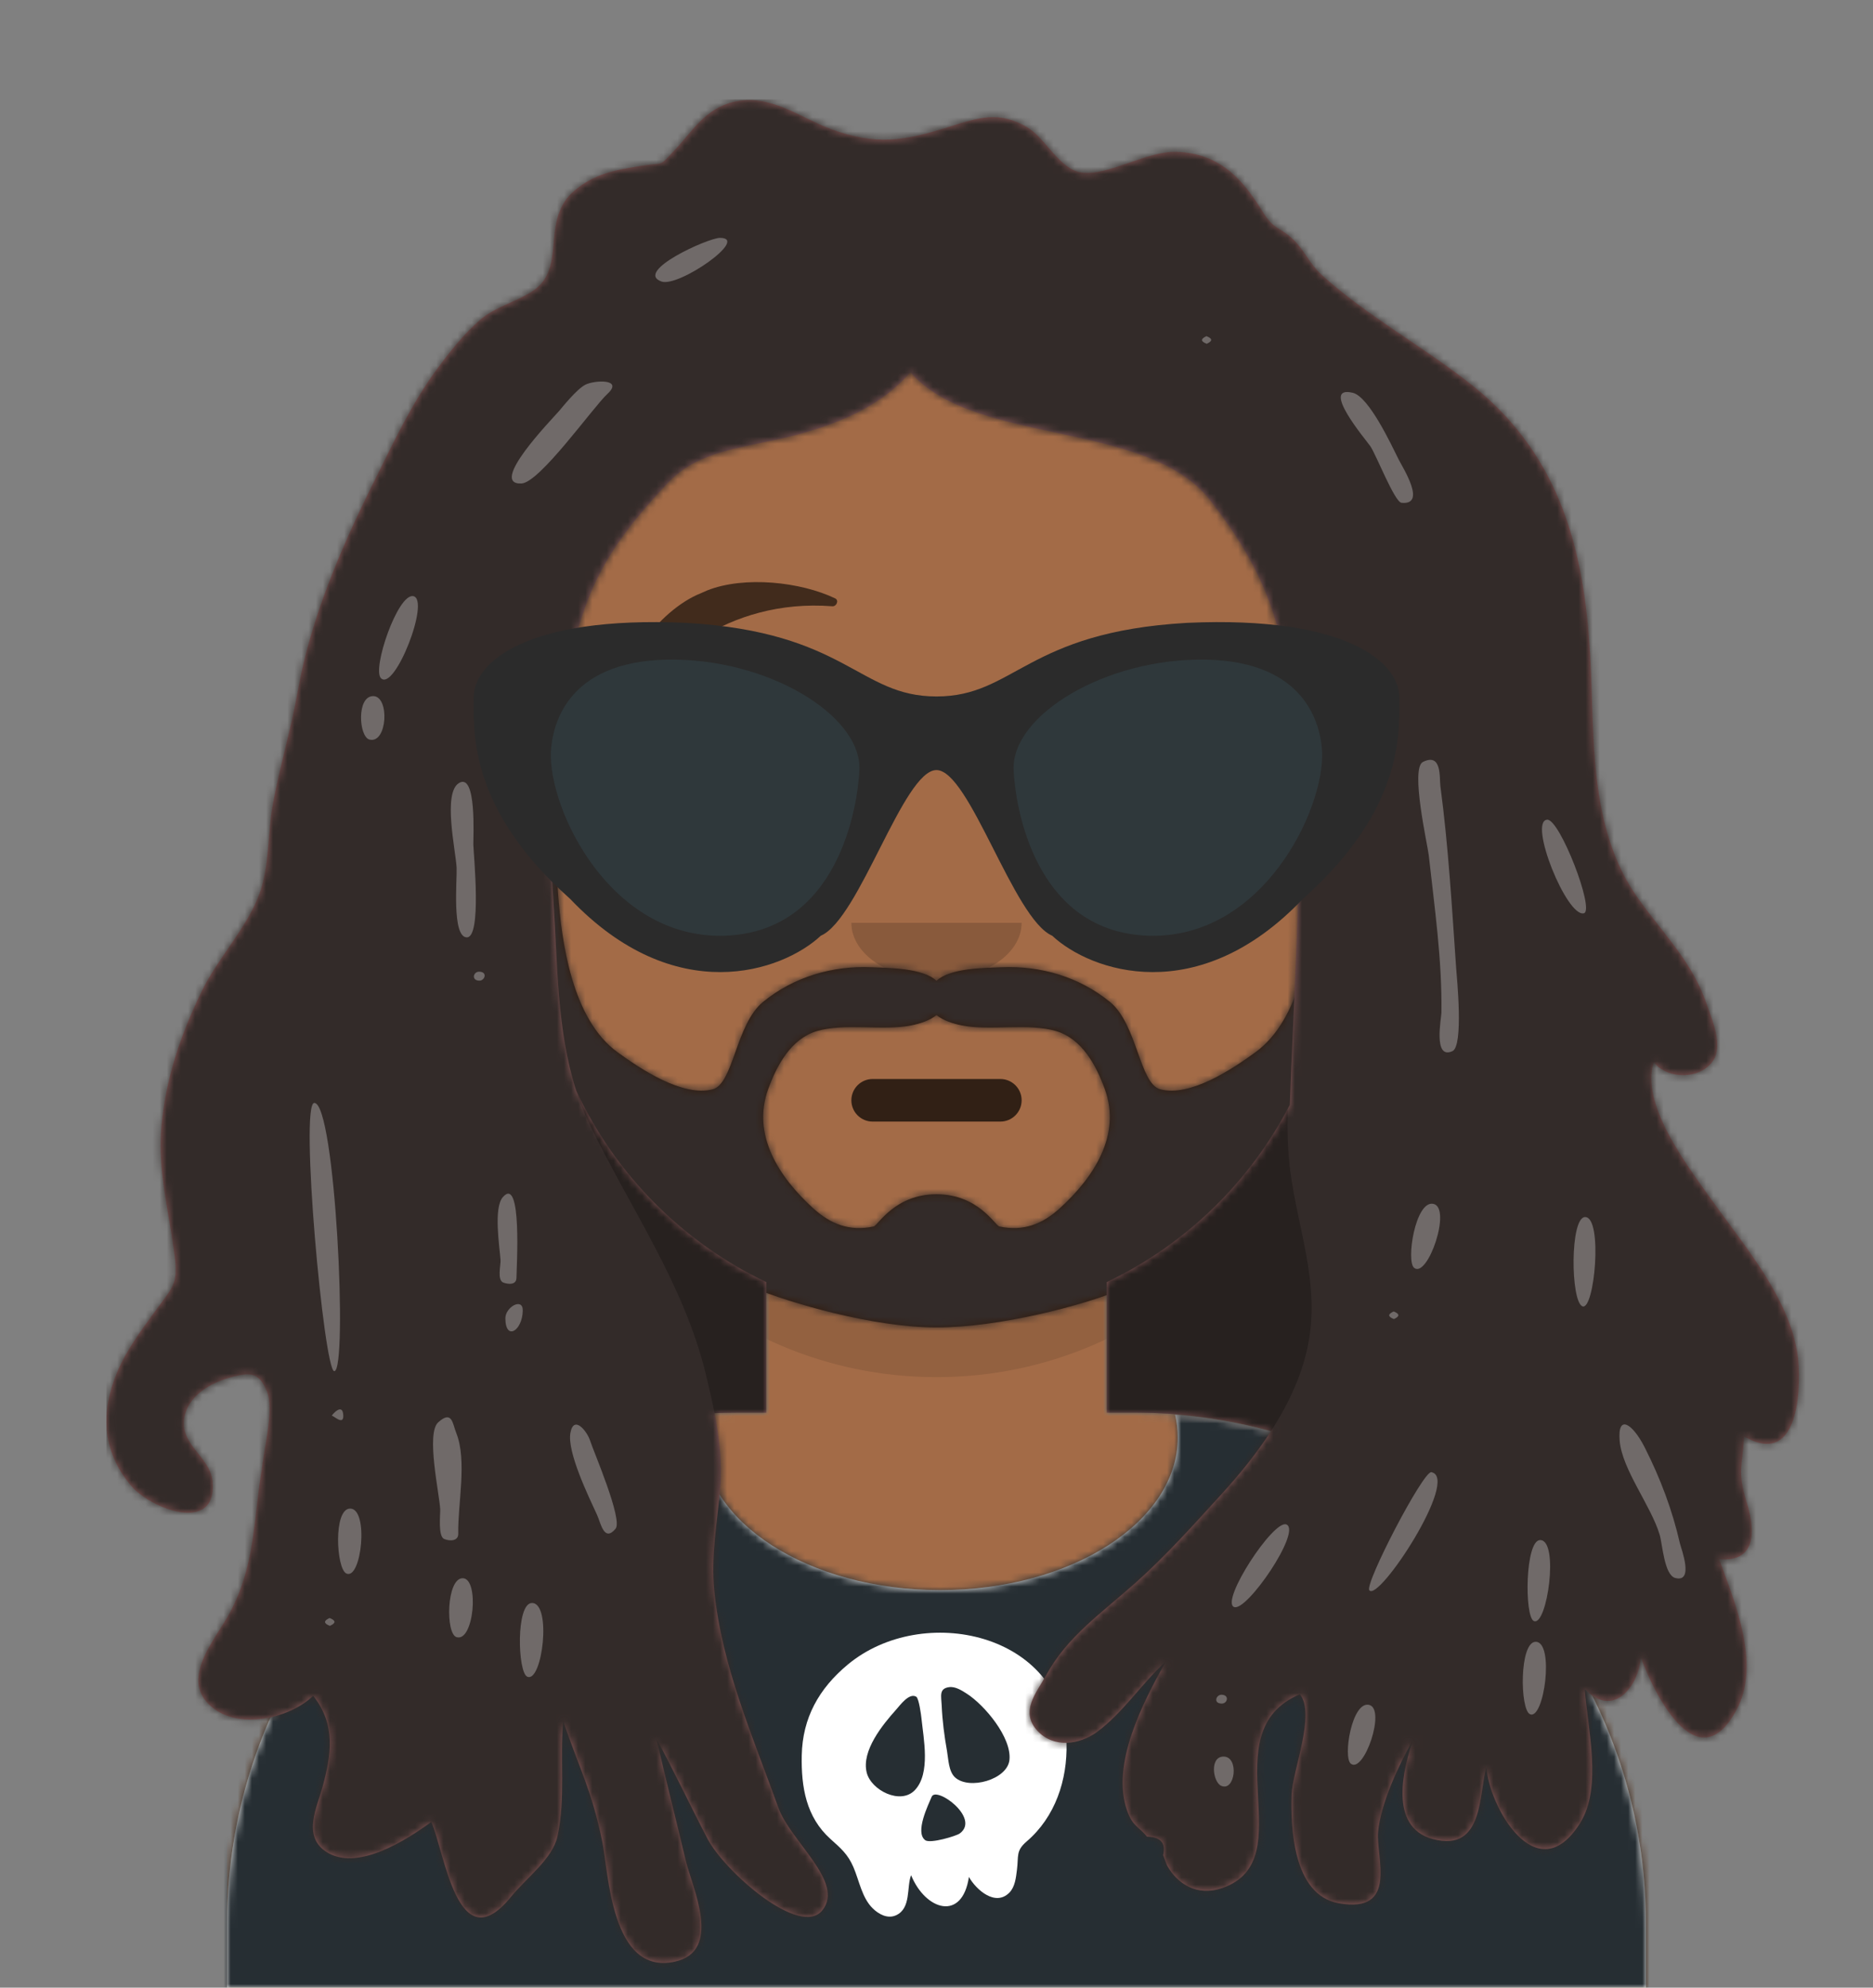 <svg width="264" height="280" viewBox="0 0 264 280" fill="none" xmlns="http://www.w3.org/2000/svg">
<rect x="0" y="0" width="264" height="280" fill="#808080" stroke="none"/>
<g clip-path="url(#clip0_1631_3308)">
<path d="M156 180.611V199H160C199.764 199 232 231.236 232 271V280H32V271C32 231.236 64.236 199 104 199H108V180.611C90.763 172.422 78.372 155.687 76.305 135.881C70.48 135.058 66 130.052 66 124V110C66 104.054 70.325 99.118 76 98.166V92C76 61.072 101.072 36 132 36C162.928 36 188 61.072 188 92V98.166C193.675 99.118 198 104.054 198 110V124C198 130.052 193.52 135.058 187.695 135.881C185.628 155.687 173.237 172.422 156 180.611Z" fill="#D0C6AC"/>
<mask id="mask0_1631_3308" style="mask-type:luminance" maskUnits="userSpaceOnUse" x="32" y="36" width="200" height="244">
<path d="M156 180.611V199H160C199.764 199 232 231.236 232 271V280H32V271C32 231.236 64.236 199 104 199H108V180.611C90.763 172.422 78.372 155.687 76.305 135.881C70.48 135.058 66 130.052 66 124V110C66 104.054 70.325 99.118 76 98.166V92C76 61.072 101.072 36 132 36C162.928 36 188 61.072 188 92V98.166C193.675 99.118 198 104.054 198 110V124C198 130.052 193.52 135.058 187.695 135.881C185.628 155.687 173.237 172.422 156 180.611Z" fill="white"/>
</mask>
<g mask="url(#mask0_1631_3308)">
<path d="M296 36H32V316H296V36Z" fill="#A36B47"/>
</g>
<mask id="mask1_1631_3308" style="mask-type:luminance" maskUnits="userSpaceOnUse" x="32" y="36" width="200" height="244">
<path d="M156 180.611V199H160C199.764 199 232 231.236 232 271V280H32V271C32 231.236 64.236 199 104 199H108V180.611C90.763 172.422 78.372 155.687 76.305 135.881C70.48 135.058 66 130.052 66 124V110C66 104.054 70.325 99.118 76 98.166V92C76 61.072 101.072 36 132 36C162.928 36 188 61.072 188 92V98.166C193.675 99.118 198 104.054 198 110V124C198 130.052 193.52 135.058 187.695 135.881C185.628 155.687 173.237 172.422 156 180.611Z" fill="white"/>
</mask>
<g mask="url(#mask1_1631_3308)">
<path fill-rule="evenodd" clip-rule="evenodd" d="M188 115V138C188 168.928 162.928 194 132 194C101.072 194 76 168.928 76 138V115V130C76 160.928 101.072 186 132 186C162.928 186 188 160.928 188 130V115Z" fill="black" fill-opacity="0.1"/>
</g>
<path fill-rule="evenodd" clip-rule="evenodd" d="M165.624 199.268C202.76 202.137 232 233.18 232 271.052V280H32V271.052C32 232.835 61.775 201.572 99.393 199.197C99.134 200.274 99 201.377 99 202.5C99 214.374 113.998 224 132.5 224C151.002 224 166 214.374 166 202.5C166 201.402 165.872 200.322 165.624 199.268L165.624 199.268Z" fill="#E6E6E6"/>
<mask id="mask2_1631_3308" style="mask-type:luminance" maskUnits="userSpaceOnUse" x="32" y="199" width="200" height="81">
<path fill-rule="evenodd" clip-rule="evenodd" d="M165.624 199.268C202.76 202.137 232 233.18 232 271.052V280H32V271.052C32 232.835 61.775 201.572 99.393 199.197C99.134 200.274 99 201.377 99 202.5C99 214.374 113.998 224 132.5 224C151.002 224 166 214.374 166 202.5C166 201.402 165.872 200.322 165.624 199.268L165.624 199.268Z" fill="white"/>
</mask>
<g mask="url(#mask2_1631_3308)">
<path d="M264 170H0V280H264V170Z" fill="#262E33"/>
</g>
<mask id="mask3_1631_3308" style="mask-type:luminance" maskUnits="userSpaceOnUse" x="32" y="199" width="200" height="81">
<path fill-rule="evenodd" clip-rule="evenodd" d="M165.624 199.268C202.76 202.137 232 233.18 232 271.052V280H32V271.052C32 232.835 61.775 201.572 99.393 199.197C99.134 200.274 99 201.377 99 202.5C99 214.374 113.998 224 132.5 224C151.002 224 166 214.374 166 202.5C166 201.402 165.872 200.322 165.624 199.268L165.624 199.268Z" fill="white"/>
</mask>
<g mask="url(#mask3_1631_3308)">
<path fill-rule="evenodd" clip-rule="evenodd" d="M142.282 247.929C141.984 250.706 136.589 252.203 134.61 250.377C133.698 249.535 133.683 247.803 133.482 246.675C133.101 244.542 132.826 242.417 132.731 240.252C132.673 238.927 132.325 237.867 133.775 237.67C134.658 237.551 135.568 238.138 136.29 238.603C138.737 240.176 142.62 244.741 142.282 247.929ZM129.881 242.076C130.166 244.901 131.201 249.815 128.946 252.181C126.93 254.296 122.786 252.199 122.163 249.708C121.39 246.619 124.438 242.927 126.308 240.839C126.882 240.197 128.152 238.426 129.144 239.019C129.526 239.246 129.837 241.63 129.881 242.076ZM131.321 253.106C131.968 251.583 138.234 256.125 135.274 258.285C134.792 258.638 131.115 259.751 130.41 259.227C128.925 258.124 130.841 254.263 131.321 253.106ZM150.325 245.527C149.882 230.051 130.065 225.687 119.476 234.504C115.427 237.876 113.113 242.004 113.007 247.283C112.917 251.754 113.626 255.972 117.041 259.047C118.522 260.38 119.5 261.196 120.286 263.017C121.11 264.923 121.485 267.352 123.028 268.85C123.879 269.675 125.118 270.342 126.294 269.809C128.456 268.83 127.764 265.832 128.419 264.161C130.456 269.129 135.63 270.714 136.569 264.41C137.6 266.229 140.295 268.61 142.268 266.62C143.081 265.8 143.203 264.471 143.341 263.393C143.586 261.481 143.16 260.729 144.696 259.418C148.735 255.968 150.469 250.746 150.325 245.527Z" fill="white"/>
</g>
<path d="M141 152H123C121.343 152 120 153.343 120 155C120 156.657 121.343 158 123 158H141C142.657 158 144 156.657 144 155C144 153.343 142.657 152 141 152Z" fill="black" fill-opacity="0.7"/>
<path fill-rule="evenodd" clip-rule="evenodd" d="M120 130C120 134.418 125.373 138 132 138C138.627 138 144 134.418 144 130" fill="black" fill-opacity="0.16"/>
<path fill-rule="evenodd" clip-rule="evenodd" d="M92.16 117.553C94.007 121.351 98.164 124 102.998 124C107.814 124 111.959 121.37 113.815 117.593C114.367 116.471 113.582 115.553 112.791 116.233C110.34 118.34 106.859 119.656 102.998 119.656C99.257 119.656 95.874 118.421 93.438 116.428C92.547 115.7 91.62 116.442 92.16 117.553Z" fill="black" fill-opacity="0.6"/>
<path fill-rule="evenodd" clip-rule="evenodd" d="M150.16 117.553C152.007 121.351 156.164 124 160.998 124C165.814 124 169.959 121.37 171.815 117.593C172.367 116.471 171.582 115.553 170.791 116.233C168.34 118.34 164.859 119.656 160.998 119.656C157.257 119.656 153.874 118.421 151.438 116.428C150.547 115.7 149.62 116.442 150.16 117.553Z" fill="black" fill-opacity="0.6"/>
<path fill-rule="evenodd" clip-rule="evenodd" d="M98.766 83.578L99.677 83.176C104.919 81.095 112.865 81.967 117.723 84.299C118.29 84.572 117.902 85.452 117.321 85.407C102.402 84.256 92.358 93.553 88.946 99.847C88.845 100.034 88.539 100.055 88.463 99.881C86.156 94.562 92.913 85.896 98.766 83.578Z" fill="black" fill-opacity="0.6"/>
<path fill-rule="evenodd" clip-rule="evenodd" d="M162.992 94.07C168.754 94.843 177.739 99.865 176.987 105.677C176.963 105.868 176.675 105.927 176.551 105.768C174.064 102.58 154.839 97.896 147.837 98.874C147.197 98.964 146.773 98.303 147.211 97.89C150.955 94.355 157.831 93.372 162.992 94.07Z" fill="black" fill-opacity="0.6"/>
<mask id="mask4_1631_3308" style="mask-type:luminance" maskUnits="userSpaceOnUse" x="0" y="0" width="264" height="280">
<path d="M264 0H0V280H264V0Z" fill="white"/>
</mask>
<g mask="url(#mask4_1631_3308)">
<path fill-rule="evenodd" clip-rule="evenodd" d="M149.428 170.169C146.915 172.463 144.237 173.494 140.853 172.773C140.271 172.649 137.896 168.235 132 168.235C126.103 168.235 123.729 172.649 123.147 172.773C119.762 173.494 117.085 172.463 114.571 170.169C109.846 165.856 105.917 159.908 108.278 153.419C109.508 150.037 111.51 146.324 115.151 145.246C119.038 144.096 124.497 145.244 128.415 144.458C129.684 144.204 131.071 143.751 132 143C132.929 143.751 134.316 144.204 135.585 144.458C139.503 145.244 144.961 144.096 148.849 145.246C152.49 146.324 154.491 150.037 155.722 153.419C158.083 159.908 154.154 165.856 149.428 170.169ZM188.081 98C184.671 106.4 185.988 116.858 185.357 125.676C184.844 132.843 183.337 143.586 176.973 148.215C173.718 150.582 167.794 154.56 163.542 153.45C160.615 152.686 160.302 144.29 156.455 141.147C152.092 137.582 146.643 136.016 141.149 136.258C138.779 136.362 133.984 136.337 132 138.16C130.016 136.337 125.222 136.362 122.851 136.258C117.357 136.016 111.908 137.582 107.545 141.147C103.698 144.29 103.386 152.686 100.458 153.45C96.206 154.56 90.282 150.582 87.027 148.215C80.662 143.586 79.156 132.843 78.643 125.676C78.012 116.858 79.329 106.4 75.919 98C74.26 98 75.354 114.129 75.354 114.129V134.485C75.386 149.773 84.935 172.655 106.108 181.393C111.286 183.53 123.015 187 132 187C140.985 187 152.714 183.86 157.892 181.723C179.065 172.986 188.614 149.773 188.646 134.485V114.129C188.646 114.129 189.74 98 188.081 98Z" fill="#331B0C"/>
<mask id="mask5_1631_3308" style="mask-type:luminance" maskUnits="userSpaceOnUse" x="75" y="98" width="114" height="89">
<path fill-rule="evenodd" clip-rule="evenodd" d="M149.428 170.169C146.915 172.463 144.237 173.494 140.853 172.773C140.271 172.649 137.896 168.235 132 168.235C126.103 168.235 123.729 172.649 123.147 172.773C119.762 173.494 117.085 172.463 114.571 170.169C109.846 165.856 105.917 159.908 108.278 153.419C109.508 150.037 111.51 146.324 115.151 145.246C119.038 144.096 124.497 145.244 128.415 144.458C129.684 144.204 131.071 143.751 132 143C132.929 143.751 134.316 144.204 135.585 144.458C139.503 145.244 144.961 144.096 148.849 145.246C152.49 146.324 154.491 150.037 155.722 153.419C158.083 159.908 154.154 165.856 149.428 170.169ZM188.081 98C184.671 106.4 185.988 116.858 185.357 125.676C184.844 132.843 183.337 143.586 176.973 148.215C173.718 150.582 167.794 154.56 163.542 153.45C160.615 152.686 160.302 144.29 156.455 141.147C152.092 137.582 146.643 136.016 141.149 136.258C138.779 136.362 133.984 136.337 132 138.16C130.016 136.337 125.222 136.362 122.851 136.258C117.357 136.016 111.908 137.582 107.545 141.147C103.698 144.29 103.386 152.686 100.458 153.45C96.206 154.56 90.282 150.582 87.027 148.215C80.662 143.586 79.156 132.843 78.643 125.676C78.012 116.858 79.329 106.4 75.919 98C74.26 98 75.354 114.129 75.354 114.129V134.485C75.386 149.773 84.935 172.655 106.108 181.393C111.286 183.53 123.015 187 132 187C140.985 187 152.714 183.86 157.892 181.723C179.065 172.986 188.614 149.773 188.646 134.485V114.129C188.646 114.129 189.74 98 188.081 98Z" fill="white"/>
</mask>
<g mask="url(#mask5_1631_3308)">
<path d="M280 72H16V316H280V72Z" fill="#332B29"/>
</g>
<path fill-rule="evenodd" clip-rule="evenodd" d="M100.718 199.073C101.806 199.025 102.9 199 104 199H108V180.611C96.229 175.019 86.718 165.441 81.211 153.622C78.447 145.014 78.612 135.687 78.001 126.826C77.196 115.146 77.889 103.748 80.537 92.248C82.927 81.872 86.361 76.307 94.163 67.993C98.523 63.347 105.068 63.078 111.583 61.429C118.176 59.76 124.194 57.219 128.318 52.439C137.401 62.85 161.672 59.103 170.555 70.449C181.356 84.247 181.477 93.15 182.748 109.092C183.7 121.043 182.219 142.656 181.804 155.63C176.186 166.525 167.097 175.339 156 180.611V199H160C166.636 199 173.062 199.898 179.163 201.578C177.113 204.752 174.669 207.757 172.112 210.551C168.281 214.739 164.431 219.07 160.112 222.918C155.171 227.319 150.444 230.515 147.444 236C146.086 238.483 143.707 241.094 146.225 243.817C148.524 246.304 152.149 245.792 154.61 243.992C158.247 241.332 160.948 237.134 164.3 234.077C161.062 239.892 156.558 248.561 158.871 255.082C159.657 257.299 160.456 257.255 161.672 258.733C163.592 258.776 164.35 259.644 163.949 261.338C164.129 261.822 164.308 262.305 164.489 262.789C165.945 265.383 168.731 267.2 172.269 265.977C183.829 261.983 170.494 244.016 183.221 238.675C185.499 241.504 182.135 249.454 182.044 252.931C181.933 257.218 182.166 266.944 188.686 268.11C197.182 269.63 193.905 261.513 194.241 258.06C194.63 254.044 197.101 248.748 199.112 245.191C197.889 248.97 195.603 257.345 201.928 259.061C209.245 261.047 208.409 252.475 209.52 248.91C209.749 254.186 216.565 266.66 222.725 256.807C225.899 251.731 223.734 243.366 223.386 237.953C227.799 242.513 231.326 236.602 231.224 233.323C232.902 238.075 239.207 251.325 244.795 240.808C248.193 234.413 244.569 225.823 242.312 219.648C248.256 220.168 247.062 214.412 246.176 211.553C244.87 207.331 245.567 206.712 245.836 202.347C254.086 207.152 253.833 194.113 253.378 190.915C252.233 182.864 245.969 175.654 241.135 168.863C237.669 163.992 231.2 155.511 233.097 149.637C235.054 152.105 239.604 152.079 241.413 149.495C242.945 147.307 241.322 143.699 240.583 141.513C238.562 135.533 234.523 131.669 230.872 126.532C223.764 116.531 224.787 103.399 224.129 92.219C223.31 78.27 220.315 64.539 207.649 54.392C200.862 48.956 192.591 44.478 186.279 38.71C184.557 37.137 183.83 35.188 182.214 33.672C180.4 31.971 179.553 32.374 178.055 29.951C175.387 25.637 172.253 21.597 165.804 21.394C161.585 21.262 156.249 24.823 152.447 24.303C149.324 23.876 147.352 19.424 144.79 17.93C140.824 15.618 138.057 16.516 133.818 17.855C127.509 19.849 123.488 20.544 117.063 18.161C112.691 16.539 108.565 13.153 103.402 14.357C99.353 15.302 97.544 18.57 95.159 21.075C92.697 23.661 93.887 22.806 90.289 23.38C86.609 23.968 83.702 24.502 80.91 26.912C76.398 30.807 79.524 36.867 75.957 40.301C74.032 42.155 70.022 43.038 67.793 44.955C65.359 47.047 63.368 49.59 61.544 52.066C57.993 56.888 55.568 62.144 52.964 67.346C48.121 77.027 43.803 87.017 41.962 97.418C41.017 102.764 39.424 107.995 38.451 113.33C37.7 117.445 38.02 121.951 36.554 125.947C34.815 130.686 30.655 135.043 28.402 139.704C25.415 145.887 23.408 151.819 22.772 158.475C22.148 165.019 23.885 170.786 24.651 177.202C25.094 180.919 24.328 181.341 21.771 184.849C19.804 187.549 17.811 190.222 16.547 193.227C14.185 198.842 14.316 204.304 18.425 209.24C21.245 212.628 30.724 216.173 29.948 208.622C29.587 205.114 25.177 203.527 26.019 199.503C26.602 196.715 29.443 194.787 32.892 193.925C35.328 193.317 36.528 193.343 37.627 196.015C38.623 198.436 37.303 203.721 36.997 206.266C36.874 207.288 36.692 208.185 36.569 209.131C35.701 215.806 35.541 221.947 31.887 228.076C29.643 231.842 25.252 237.149 30.259 240.779C34.218 243.649 41.049 241.9 44.136 238.896C47.392 242.924 46.669 247.32 45.45 251.765C44.694 254.526 42.627 258.568 45.881 260.799C50.289 263.82 57.484 259.061 60.789 256.66C62.699 260.927 64.492 276.486 72.025 267.211C74.223 264.506 77.882 261.867 78.579 258.677C79.735 253.387 78.905 247.819 79.384 242.475C81.787 249.472 83.421 252.262 84.893 259.445C85.778 263.766 86.124 278.264 95.067 276.355C101.948 274.886 97.547 265.831 96.668 262.14C94.985 255.071 94.173 252.077 92.546 245C95.079 249.625 97.292 254.371 99.725 259.034C102.116 263.614 112.804 273.061 115.931 269.084C119.058 265.106 111.435 259.439 109.701 254.624C106.093 244.6 101.72 234.618 100.684 224.116C100.185 219.067 101.12 214.404 101.53 209.413C101.81 206.004 101.389 202.511 100.718 199.073Z" fill="#8D5A5A"/>
<mask id="mask6_1631_3308" style="mask-type:luminance" maskUnits="userSpaceOnUse" x="15" y="14" width="239" height="263">
<path fill-rule="evenodd" clip-rule="evenodd" d="M100.718 199.073C101.806 199.025 102.9 199 104 199H108V180.611C96.229 175.019 86.718 165.441 81.211 153.622C78.447 145.014 78.612 135.687 78.001 126.826C77.196 115.146 77.889 103.748 80.537 92.248C82.927 81.872 86.361 76.307 94.163 67.993C98.523 63.347 105.068 63.078 111.583 61.429C118.176 59.76 124.194 57.219 128.318 52.439C137.401 62.85 161.672 59.103 170.555 70.449C181.356 84.247 181.477 93.15 182.748 109.092C183.7 121.043 182.219 142.656 181.804 155.63C176.186 166.525 167.097 175.339 156 180.611V199H160C166.636 199 173.062 199.898 179.163 201.578C177.113 204.752 174.669 207.757 172.112 210.551C168.281 214.739 164.431 219.07 160.112 222.918C155.171 227.319 150.444 230.515 147.444 236C146.086 238.483 143.707 241.094 146.225 243.817C148.524 246.304 152.149 245.792 154.61 243.992C158.247 241.332 160.948 237.134 164.3 234.077C161.062 239.892 156.558 248.561 158.871 255.082C159.657 257.299 160.456 257.255 161.672 258.733C163.592 258.776 164.35 259.644 163.949 261.338C164.129 261.822 164.308 262.305 164.489 262.789C165.945 265.383 168.731 267.2 172.269 265.977C183.829 261.983 170.494 244.016 183.221 238.675C185.499 241.504 182.135 249.454 182.044 252.931C181.933 257.218 182.166 266.944 188.686 268.11C197.182 269.63 193.905 261.513 194.241 258.06C194.63 254.044 197.101 248.748 199.112 245.191C197.889 248.97 195.603 257.345 201.928 259.061C209.245 261.047 208.409 252.475 209.52 248.91C209.749 254.186 216.565 266.66 222.725 256.807C225.899 251.731 223.734 243.366 223.386 237.953C227.799 242.513 231.326 236.602 231.224 233.323C232.902 238.075 239.207 251.325 244.795 240.808C248.193 234.413 244.569 225.823 242.312 219.648C248.256 220.168 247.062 214.412 246.176 211.553C244.87 207.331 245.567 206.712 245.836 202.347C254.086 207.152 253.833 194.113 253.378 190.915C252.233 182.864 245.969 175.654 241.135 168.863C237.669 163.992 231.2 155.511 233.097 149.637C235.054 152.105 239.604 152.079 241.413 149.495C242.945 147.307 241.322 143.699 240.583 141.513C238.562 135.533 234.523 131.669 230.872 126.532C223.764 116.531 224.787 103.399 224.129 92.219C223.31 78.27 220.315 64.539 207.649 54.392C200.862 48.956 192.591 44.478 186.279 38.71C184.557 37.137 183.83 35.188 182.214 33.672C180.4 31.971 179.553 32.374 178.055 29.951C175.387 25.637 172.253 21.597 165.804 21.394C161.585 21.262 156.249 24.823 152.447 24.303C149.324 23.876 147.352 19.424 144.79 17.93C140.824 15.618 138.057 16.516 133.818 17.855C127.509 19.849 123.488 20.544 117.063 18.161C112.691 16.539 108.565 13.153 103.402 14.357C99.353 15.302 97.544 18.57 95.159 21.075C92.697 23.661 93.887 22.806 90.289 23.38C86.609 23.968 83.702 24.502 80.91 26.912C76.398 30.807 79.524 36.867 75.957 40.301C74.032 42.155 70.022 43.038 67.793 44.955C65.359 47.047 63.368 49.59 61.544 52.066C57.993 56.888 55.568 62.144 52.964 67.346C48.121 77.027 43.803 87.017 41.962 97.418C41.017 102.764 39.424 107.995 38.451 113.33C37.7 117.445 38.02 121.951 36.554 125.947C34.815 130.686 30.655 135.043 28.402 139.704C25.415 145.887 23.408 151.819 22.772 158.475C22.148 165.019 23.885 170.786 24.651 177.202C25.094 180.919 24.328 181.341 21.771 184.849C19.804 187.549 17.811 190.222 16.547 193.227C14.185 198.842 14.316 204.304 18.425 209.24C21.245 212.628 30.724 216.173 29.948 208.622C29.587 205.114 25.177 203.527 26.019 199.503C26.602 196.715 29.443 194.787 32.892 193.925C35.328 193.317 36.528 193.343 37.627 196.015C38.623 198.436 37.303 203.721 36.997 206.266C36.874 207.288 36.692 208.185 36.569 209.131C35.701 215.806 35.541 221.947 31.887 228.076C29.643 231.842 25.252 237.149 30.259 240.779C34.218 243.649 41.049 241.9 44.136 238.896C47.392 242.924 46.669 247.32 45.45 251.765C44.694 254.526 42.627 258.568 45.881 260.799C50.289 263.82 57.484 259.061 60.789 256.66C62.699 260.927 64.492 276.486 72.025 267.211C74.223 264.506 77.882 261.867 78.579 258.677C79.735 253.387 78.905 247.819 79.384 242.475C81.787 249.472 83.421 252.262 84.893 259.445C85.778 263.766 86.124 278.264 95.067 276.355C101.948 274.886 97.547 265.831 96.668 262.14C94.985 255.071 94.173 252.077 92.546 245C95.079 249.625 97.292 254.371 99.725 259.034C102.116 263.614 112.804 273.061 115.931 269.084C119.058 265.106 111.435 259.439 109.701 254.624C106.093 244.6 101.72 234.618 100.684 224.116C100.185 219.067 101.12 214.404 101.53 209.413C101.81 206.004 101.389 202.511 100.718 199.073Z" fill="white"/>
</mask>
<g mask="url(#mask6_1631_3308)">
<path d="M279 14H15V294H279V14Z" fill="#332B29"/>
</g>
<mask id="mask7_1631_3308" style="mask-type:luminance" maskUnits="userSpaceOnUse" x="15" y="14" width="239" height="263">
<path fill-rule="evenodd" clip-rule="evenodd" d="M100.718 199.073C101.806 199.025 102.9 199 104 199H108V180.611C96.229 175.019 86.718 165.441 81.211 153.622C78.447 145.014 78.612 135.687 78.001 126.826C77.196 115.146 77.889 103.748 80.537 92.248C82.927 81.872 86.361 76.307 94.163 67.993C98.523 63.347 105.068 63.078 111.583 61.429C118.176 59.76 124.194 57.219 128.318 52.439C137.401 62.85 161.672 59.103 170.555 70.449C181.356 84.247 181.477 93.15 182.748 109.092C183.7 121.043 182.219 142.656 181.804 155.63C176.186 166.525 167.097 175.339 156 180.611V199H160C166.636 199 173.062 199.898 179.163 201.578C177.113 204.752 174.669 207.757 172.112 210.551C168.281 214.739 164.431 219.07 160.112 222.918C155.171 227.319 150.444 230.515 147.444 236C146.086 238.483 143.707 241.094 146.225 243.817C148.524 246.304 152.149 245.792 154.61 243.992C158.247 241.332 160.948 237.134 164.3 234.077C161.062 239.892 156.558 248.561 158.871 255.082C159.657 257.299 160.456 257.255 161.672 258.733C163.592 258.776 164.35 259.644 163.949 261.338C164.129 261.822 164.308 262.305 164.489 262.789C165.945 265.383 168.731 267.2 172.269 265.977C183.829 261.983 170.494 244.016 183.221 238.675C185.499 241.504 182.135 249.454 182.044 252.931C181.933 257.218 182.166 266.944 188.686 268.11C197.182 269.63 193.905 261.513 194.241 258.06C194.63 254.044 197.101 248.748 199.112 245.191C197.889 248.97 195.603 257.345 201.928 259.061C209.245 261.047 208.409 252.475 209.52 248.91C209.749 254.186 216.565 266.66 222.725 256.807C225.899 251.731 223.734 243.366 223.386 237.953C227.799 242.513 231.326 236.602 231.224 233.323C232.902 238.075 239.207 251.325 244.795 240.808C248.193 234.413 244.569 225.823 242.312 219.648C248.256 220.168 247.062 214.412 246.176 211.553C244.87 207.331 245.567 206.712 245.836 202.347C254.086 207.152 253.833 194.113 253.378 190.915C252.233 182.864 245.969 175.654 241.135 168.863C237.669 163.992 231.2 155.511 233.097 149.637C235.054 152.105 239.604 152.079 241.413 149.495C242.945 147.307 241.322 143.699 240.583 141.513C238.562 135.533 234.523 131.669 230.872 126.532C223.764 116.531 224.787 103.399 224.129 92.219C223.31 78.27 220.315 64.539 207.649 54.392C200.862 48.956 192.591 44.478 186.279 38.71C184.557 37.137 183.83 35.188 182.214 33.672C180.4 31.971 179.553 32.374 178.055 29.951C175.387 25.637 172.253 21.597 165.804 21.394C161.585 21.262 156.249 24.823 152.447 24.303C149.324 23.876 147.352 19.424 144.79 17.93C140.824 15.618 138.057 16.516 133.818 17.855C127.509 19.849 123.488 20.544 117.063 18.161C112.691 16.539 108.565 13.153 103.402 14.357C99.353 15.302 97.544 18.57 95.159 21.075C92.697 23.661 93.887 22.806 90.289 23.38C86.609 23.968 83.702 24.502 80.91 26.912C76.398 30.807 79.524 36.867 75.957 40.301C74.032 42.155 70.022 43.038 67.793 44.955C65.359 47.047 63.368 49.59 61.544 52.066C57.993 56.888 55.568 62.144 52.964 67.346C48.121 77.027 43.803 87.017 41.962 97.418C41.017 102.764 39.424 107.995 38.451 113.33C37.7 117.445 38.02 121.951 36.554 125.947C34.815 130.686 30.655 135.043 28.402 139.704C25.415 145.887 23.408 151.819 22.772 158.475C22.148 165.019 23.885 170.786 24.651 177.202C25.094 180.919 24.328 181.341 21.771 184.849C19.804 187.549 17.811 190.222 16.547 193.227C14.185 198.842 14.316 204.304 18.425 209.24C21.245 212.628 30.724 216.173 29.948 208.622C29.587 205.114 25.177 203.527 26.019 199.503C26.602 196.715 29.443 194.787 32.892 193.925C35.328 193.317 36.528 193.343 37.627 196.015C38.623 198.436 37.303 203.721 36.997 206.266C36.874 207.288 36.692 208.185 36.569 209.131C35.701 215.806 35.541 221.947 31.887 228.076C29.643 231.842 25.252 237.149 30.259 240.779C34.218 243.649 41.049 241.9 44.136 238.896C47.392 242.924 46.669 247.32 45.45 251.765C44.694 254.526 42.627 258.568 45.881 260.799C50.289 263.82 57.484 259.061 60.789 256.66C62.699 260.927 64.492 276.486 72.025 267.211C74.223 264.506 77.882 261.867 78.579 258.677C79.735 253.387 78.905 247.819 79.384 242.475C81.787 249.472 83.421 252.262 84.893 259.445C85.778 263.766 86.124 278.264 95.067 276.355C101.948 274.886 97.547 265.831 96.668 262.14C94.985 255.071 94.173 252.077 92.546 245C95.079 249.625 97.292 254.371 99.725 259.034C102.116 263.614 112.804 273.061 115.931 269.084C119.058 265.106 111.435 259.439 109.701 254.624C106.093 244.6 101.72 234.618 100.684 224.116C100.185 219.067 101.12 214.404 101.53 209.413C101.81 206.004 101.389 202.511 100.718 199.073Z" fill="white"/>
</mask>
<g mask="url(#mask7_1631_3308)">
<path fill-rule="evenodd" clip-rule="evenodd" d="M100.718 199.073C101.806 199.025 102.9 199 104 199H108V180.611C96.228 175.019 86.718 165.441 81.211 153.622C81.744 155.28 82.385 156.912 83.162 158.509C88.917 170.342 96.418 180.921 99.488 193.59C99.923 195.387 100.357 197.222 100.718 199.073ZM179.163 201.578C173.062 199.898 166.636 199 160 199H156V180.611C166.901 175.433 175.863 166.836 181.502 156.207C181.425 159.201 181.492 162.179 181.875 165.056C182.945 173.1 185.876 180.366 184.516 188.636C183.771 193.168 181.79 197.511 179.163 201.578Z" fill="black" fill-opacity="0.24"/>
</g>
<mask id="mask8_1631_3308" style="mask-type:luminance" maskUnits="userSpaceOnUse" x="15" y="14" width="239" height="263">
<path fill-rule="evenodd" clip-rule="evenodd" d="M100.718 199.073C101.806 199.025 102.9 199 104 199H108V180.611C96.229 175.019 86.718 165.441 81.211 153.622C78.447 145.014 78.612 135.687 78.001 126.826C77.196 115.146 77.889 103.748 80.537 92.248C82.927 81.872 86.361 76.307 94.163 67.993C98.523 63.347 105.068 63.078 111.583 61.429C118.176 59.76 124.194 57.219 128.318 52.439C137.401 62.85 161.672 59.103 170.555 70.449C181.356 84.247 181.477 93.15 182.748 109.092C183.7 121.043 182.219 142.656 181.804 155.63C176.186 166.525 167.097 175.339 156 180.611V199H160C166.636 199 173.062 199.898 179.163 201.578C177.113 204.752 174.669 207.757 172.112 210.551C168.281 214.739 164.431 219.07 160.112 222.918C155.171 227.319 150.444 230.515 147.444 236C146.086 238.483 143.707 241.094 146.225 243.817C148.524 246.304 152.149 245.792 154.61 243.992C158.247 241.332 160.948 237.134 164.3 234.077C161.062 239.892 156.558 248.561 158.871 255.082C159.657 257.299 160.456 257.255 161.672 258.733C163.592 258.776 164.35 259.644 163.949 261.338C164.129 261.822 164.308 262.305 164.489 262.789C165.945 265.383 168.731 267.2 172.269 265.977C183.829 261.983 170.494 244.016 183.221 238.675C185.499 241.504 182.135 249.454 182.044 252.931C181.933 257.218 182.166 266.944 188.686 268.11C197.182 269.63 193.905 261.513 194.241 258.06C194.63 254.044 197.101 248.748 199.112 245.191C197.889 248.97 195.603 257.345 201.928 259.061C209.245 261.047 208.409 252.475 209.52 248.91C209.749 254.186 216.565 266.66 222.725 256.807C225.899 251.731 223.734 243.366 223.386 237.953C227.799 242.513 231.326 236.602 231.224 233.323C232.902 238.075 239.207 251.325 244.795 240.808C248.193 234.413 244.569 225.823 242.312 219.648C248.256 220.168 247.062 214.412 246.176 211.553C244.87 207.331 245.567 206.712 245.836 202.347C254.086 207.152 253.833 194.113 253.378 190.915C252.233 182.864 245.969 175.654 241.135 168.863C237.669 163.992 231.2 155.511 233.097 149.637C235.054 152.105 239.604 152.079 241.413 149.495C242.945 147.307 241.322 143.699 240.583 141.513C238.562 135.533 234.523 131.669 230.872 126.532C223.764 116.531 224.787 103.399 224.129 92.219C223.31 78.27 220.315 64.539 207.649 54.392C200.862 48.956 192.591 44.478 186.279 38.71C184.557 37.137 183.83 35.188 182.214 33.672C180.4 31.971 179.553 32.374 178.055 29.951C175.387 25.637 172.253 21.597 165.804 21.394C161.585 21.262 156.249 24.823 152.447 24.303C149.324 23.876 147.352 19.424 144.79 17.93C140.824 15.618 138.057 16.516 133.818 17.855C127.509 19.849 123.488 20.544 117.063 18.161C112.691 16.539 108.565 13.153 103.402 14.357C99.353 15.302 97.544 18.57 95.159 21.075C92.697 23.661 93.887 22.806 90.289 23.38C86.609 23.968 83.702 24.502 80.91 26.912C76.398 30.807 79.524 36.867 75.957 40.301C74.032 42.155 70.022 43.038 67.793 44.955C65.359 47.047 63.368 49.59 61.544 52.066C57.993 56.888 55.568 62.144 52.964 67.346C48.121 77.027 43.803 87.017 41.962 97.418C41.017 102.764 39.424 107.995 38.451 113.33C37.7 117.445 38.02 121.951 36.554 125.947C34.815 130.686 30.655 135.043 28.402 139.704C25.415 145.887 23.408 151.819 22.772 158.475C22.148 165.019 23.885 170.786 24.651 177.202C25.094 180.919 24.328 181.341 21.771 184.849C19.804 187.549 17.811 190.222 16.547 193.227C14.185 198.842 14.316 204.304 18.425 209.24C21.245 212.628 30.724 216.173 29.948 208.622C29.587 205.114 25.177 203.527 26.019 199.503C26.602 196.715 29.443 194.787 32.892 193.925C35.328 193.317 36.528 193.343 37.627 196.015C38.623 198.436 37.303 203.721 36.997 206.266C36.874 207.288 36.692 208.185 36.569 209.131C35.701 215.806 35.541 221.947 31.887 228.076C29.643 231.842 25.252 237.149 30.259 240.779C34.218 243.649 41.049 241.9 44.136 238.896C47.392 242.924 46.669 247.32 45.45 251.765C44.694 254.526 42.627 258.568 45.881 260.799C50.289 263.82 57.484 259.061 60.789 256.66C62.699 260.927 64.492 276.486 72.025 267.211C74.223 264.506 77.882 261.867 78.579 258.677C79.735 253.387 78.905 247.819 79.384 242.475C81.787 249.472 83.421 252.262 84.893 259.445C85.778 263.766 86.124 278.264 95.067 276.355C101.948 274.886 97.547 265.831 96.668 262.14C94.985 255.071 94.173 252.077 92.546 245C95.079 249.625 97.292 254.371 99.725 259.034C102.116 263.614 112.804 273.061 115.931 269.084C119.058 265.106 111.435 259.439 109.701 254.624C106.093 244.6 101.72 234.618 100.684 224.116C100.185 219.067 101.12 214.404 101.53 209.413C101.81 206.004 101.389 202.511 100.718 199.073Z" fill="white"/>
</mask>
<g mask="url(#mask8_1631_3308)">
<path fill-rule="evenodd" clip-rule="evenodd" d="M64.361 122.248C64.236 119.826 62.38 111.711 64.688 110.309C67.218 108.772 66.691 118.016 66.717 118.963C66.76 120.5 67.928 132.098 65.79 132.047C63.658 131.996 64.443 123.828 64.361 122.248ZM72.795 179.998C72.786 181.012 71.722 180.951 70.963 180.686C70.026 180.358 70.6 178.202 70.55 177.495C70.42 175.635 69.527 170.157 70.89 168.622C73.616 165.553 72.806 178.57 72.795 179.998ZM47.121 193.161C49.05 193.107 47.264 155.329 44.299 155.371C42.217 155.401 45.661 193.198 47.121 193.161ZM49.353 212.516C46.955 212.516 47.396 220.978 48.808 221.655C50.948 222.68 52.035 212.516 49.353 212.516ZM64.59 216.055C64.611 217.113 63.411 217.129 62.611 216.799C61.702 216.423 62.082 213.293 62.046 212.599C61.933 210.411 60.03 201.927 61.761 200.368C63.735 198.59 63.778 200.541 64.309 201.866C65.873 205.769 64.505 211.898 64.59 216.055ZM205.242 136.333C205.352 137.796 206.311 147.351 204.718 148.079C201.976 149.333 203.157 143.429 203.168 142.666C203.275 135.229 202.199 127.854 201.381 120.457C201.225 119.052 198.756 108.232 200.564 107.335C203.272 105.994 202.868 109.581 203.023 110.745C204.152 119.214 204.651 127.824 205.242 136.333ZM202.023 169.587C199.49 169.085 198.165 177.681 199.321 178.603C201.238 180.133 204.67 170.113 202.023 169.587ZM201.755 207.385C200.616 207.159 192.322 223.118 193.004 224.02C194.304 225.739 205.834 208.2 201.755 207.385ZM181.332 214.759C179.551 213.956 171.999 225.51 173.927 226.378C175.675 227.164 183.488 215.726 181.332 214.759ZM223.425 171.447C221.274 171.447 221.37 183.269 223.025 184.015C224.736 184.786 225.967 171.447 223.425 171.447ZM193.139 62.843C192.531 61.974 185.965 54.223 190.668 55.331C192.959 55.87 196.116 62.683 197.149 64.741C197.743 65.924 201.133 71.201 197.541 70.827C196.564 70.726 193.952 64.006 193.139 62.843ZM170.048 47.356C169.201 47.737 169.215 48.095 170.09 48.428C170.937 48.047 170.922 47.69 170.048 47.356ZM85.619 55.486C83.614 57.33 76.076 68.005 73.493 68.112C68.786 68.307 77.771 59.087 78.79 57.913C79.245 57.387 81.276 54.822 82.512 54.191C83.773 53.547 87.956 53.332 85.619 55.486ZM58.254 83.981C56.071 83.552 52.419 94.245 53.693 95.536C55.617 97.486 60.7 84.466 58.254 83.981ZM83.193 202.992C83.605 204.333 87.824 214.072 86.764 215.353C85.142 217.311 84.677 214.536 84.147 213.386C82.969 210.831 79.909 204.54 80.4 201.85C80.878 199.242 82.776 201.649 83.193 202.992ZM74.986 225.816C72.691 225.816 72.956 235.618 74.322 236.201C76.439 237.103 77.801 225.816 74.986 225.816ZM236.791 217.446C236.927 218.05 238.845 223.009 236.128 222.291C234.566 221.878 234.325 217.506 233.926 216.181C232.697 212.095 228.646 207.018 228.295 202.987C227.955 199.09 230.135 200.575 231.81 203.875C234.046 208.283 235.723 212.747 236.791 217.446ZM217.089 216.951C214.957 216.941 214.854 227.724 216.187 228.353C218.051 229.231 219.808 216.951 217.089 216.951ZM223.249 128.654C224.831 128.242 219.84 115.329 218.072 115.471C215.377 115.688 220.848 129.273 223.249 128.654ZM196.434 184.747C195.587 185.128 195.602 185.485 196.476 185.818C197.323 185.438 197.309 185.08 196.434 184.747ZM172.216 239.987C173.01 239.987 173.337 238.764 172.165 238.736C171.39 238.743 170.981 239.987 172.216 239.987ZM73.684 184.629C73.714 182.72 71.215 184.12 71.231 185.73C71.263 188.944 73.632 187.476 73.684 184.629ZM67.519 136.883C66.715 136.883 66.385 138.119 67.57 138.149C68.353 138.143 68.767 136.883 67.519 136.883ZM48.386 199.393C48.309 197.451 46.686 199.436 46.777 199.439C47.065 199.446 48.447 200.856 48.386 199.393ZM52.599 98.063C50.232 98.063 50.575 103.817 52.086 104.186C54.606 104.802 54.951 98.063 52.599 98.063ZM65.213 222.326C62.927 222.326 62.773 230.14 64.35 230.626C66.801 231.38 67.593 222.326 65.213 222.326ZM46.457 227.932C45.585 228.323 45.599 228.692 46.499 229.035C47.371 228.644 47.357 228.277 46.457 227.932ZM216.455 231.283C214.136 231.283 214.226 240.836 215.65 241.481C217.641 242.384 219.139 231.283 216.455 231.283ZM192.945 240.161C190.535 239.68 189.272 247.567 190.396 248.452C192.248 249.911 195.421 240.656 192.945 240.161ZM172.465 247.451C170.467 247.451 170.958 251.026 172.111 251.558C174.105 252.478 174.694 247.451 172.465 247.451ZM101.479 33.509C99.808 33.509 89.319 38.253 93.239 39.659C95.636 40.518 105.737 33.509 101.479 33.509Z" fill="white" fill-opacity="0.3"/>
</g>
<path d="M132 98.111C120.963 98.111 119.371 89.027 96.671 87.741C73.986 86.717 66.816 93.45 66.777 98.111C66.814 102.404 65.648 113.561 80.365 126.63C95.137 142.142 110.271 136.882 115.694 131.815C121.136 129.473 127.341 108.46 132 108.481C136.66 108.503 142.865 129.473 148.306 131.815C153.73 136.882 168.864 142.142 183.636 126.63C198.353 113.561 197.187 102.404 197.224 98.111C197.185 93.45 190.015 86.717 167.33 87.741C144.63 89.027 143.038 98.111 132 98.111Z" fill="#2B2B2B"/>
<path d="M121.13 108.482C121.511 100.823 108.216 92.642 93.954 92.926C79.698 93.225 77.843 102.379 77.648 105.889C77.299 114.022 86.015 132.304 102.107 131.815C118.198 131.306 120.91 113.534 121.13 108.482Z" fill="#2F383B"/>
<path d="M142.871 108.482C142.49 100.823 155.785 92.642 170.047 92.926C184.303 93.225 186.158 102.379 186.353 105.889C186.702 114.022 177.986 132.304 161.894 131.815C145.803 131.306 143.091 113.534 142.871 108.482Z" fill="#2F383B"/>
</g>
</g>
<defs>
<clipPath id="clip0_1631_3308">
<rect width="264" height="280" fill="white"/>
</clipPath>
</defs>
</svg>

